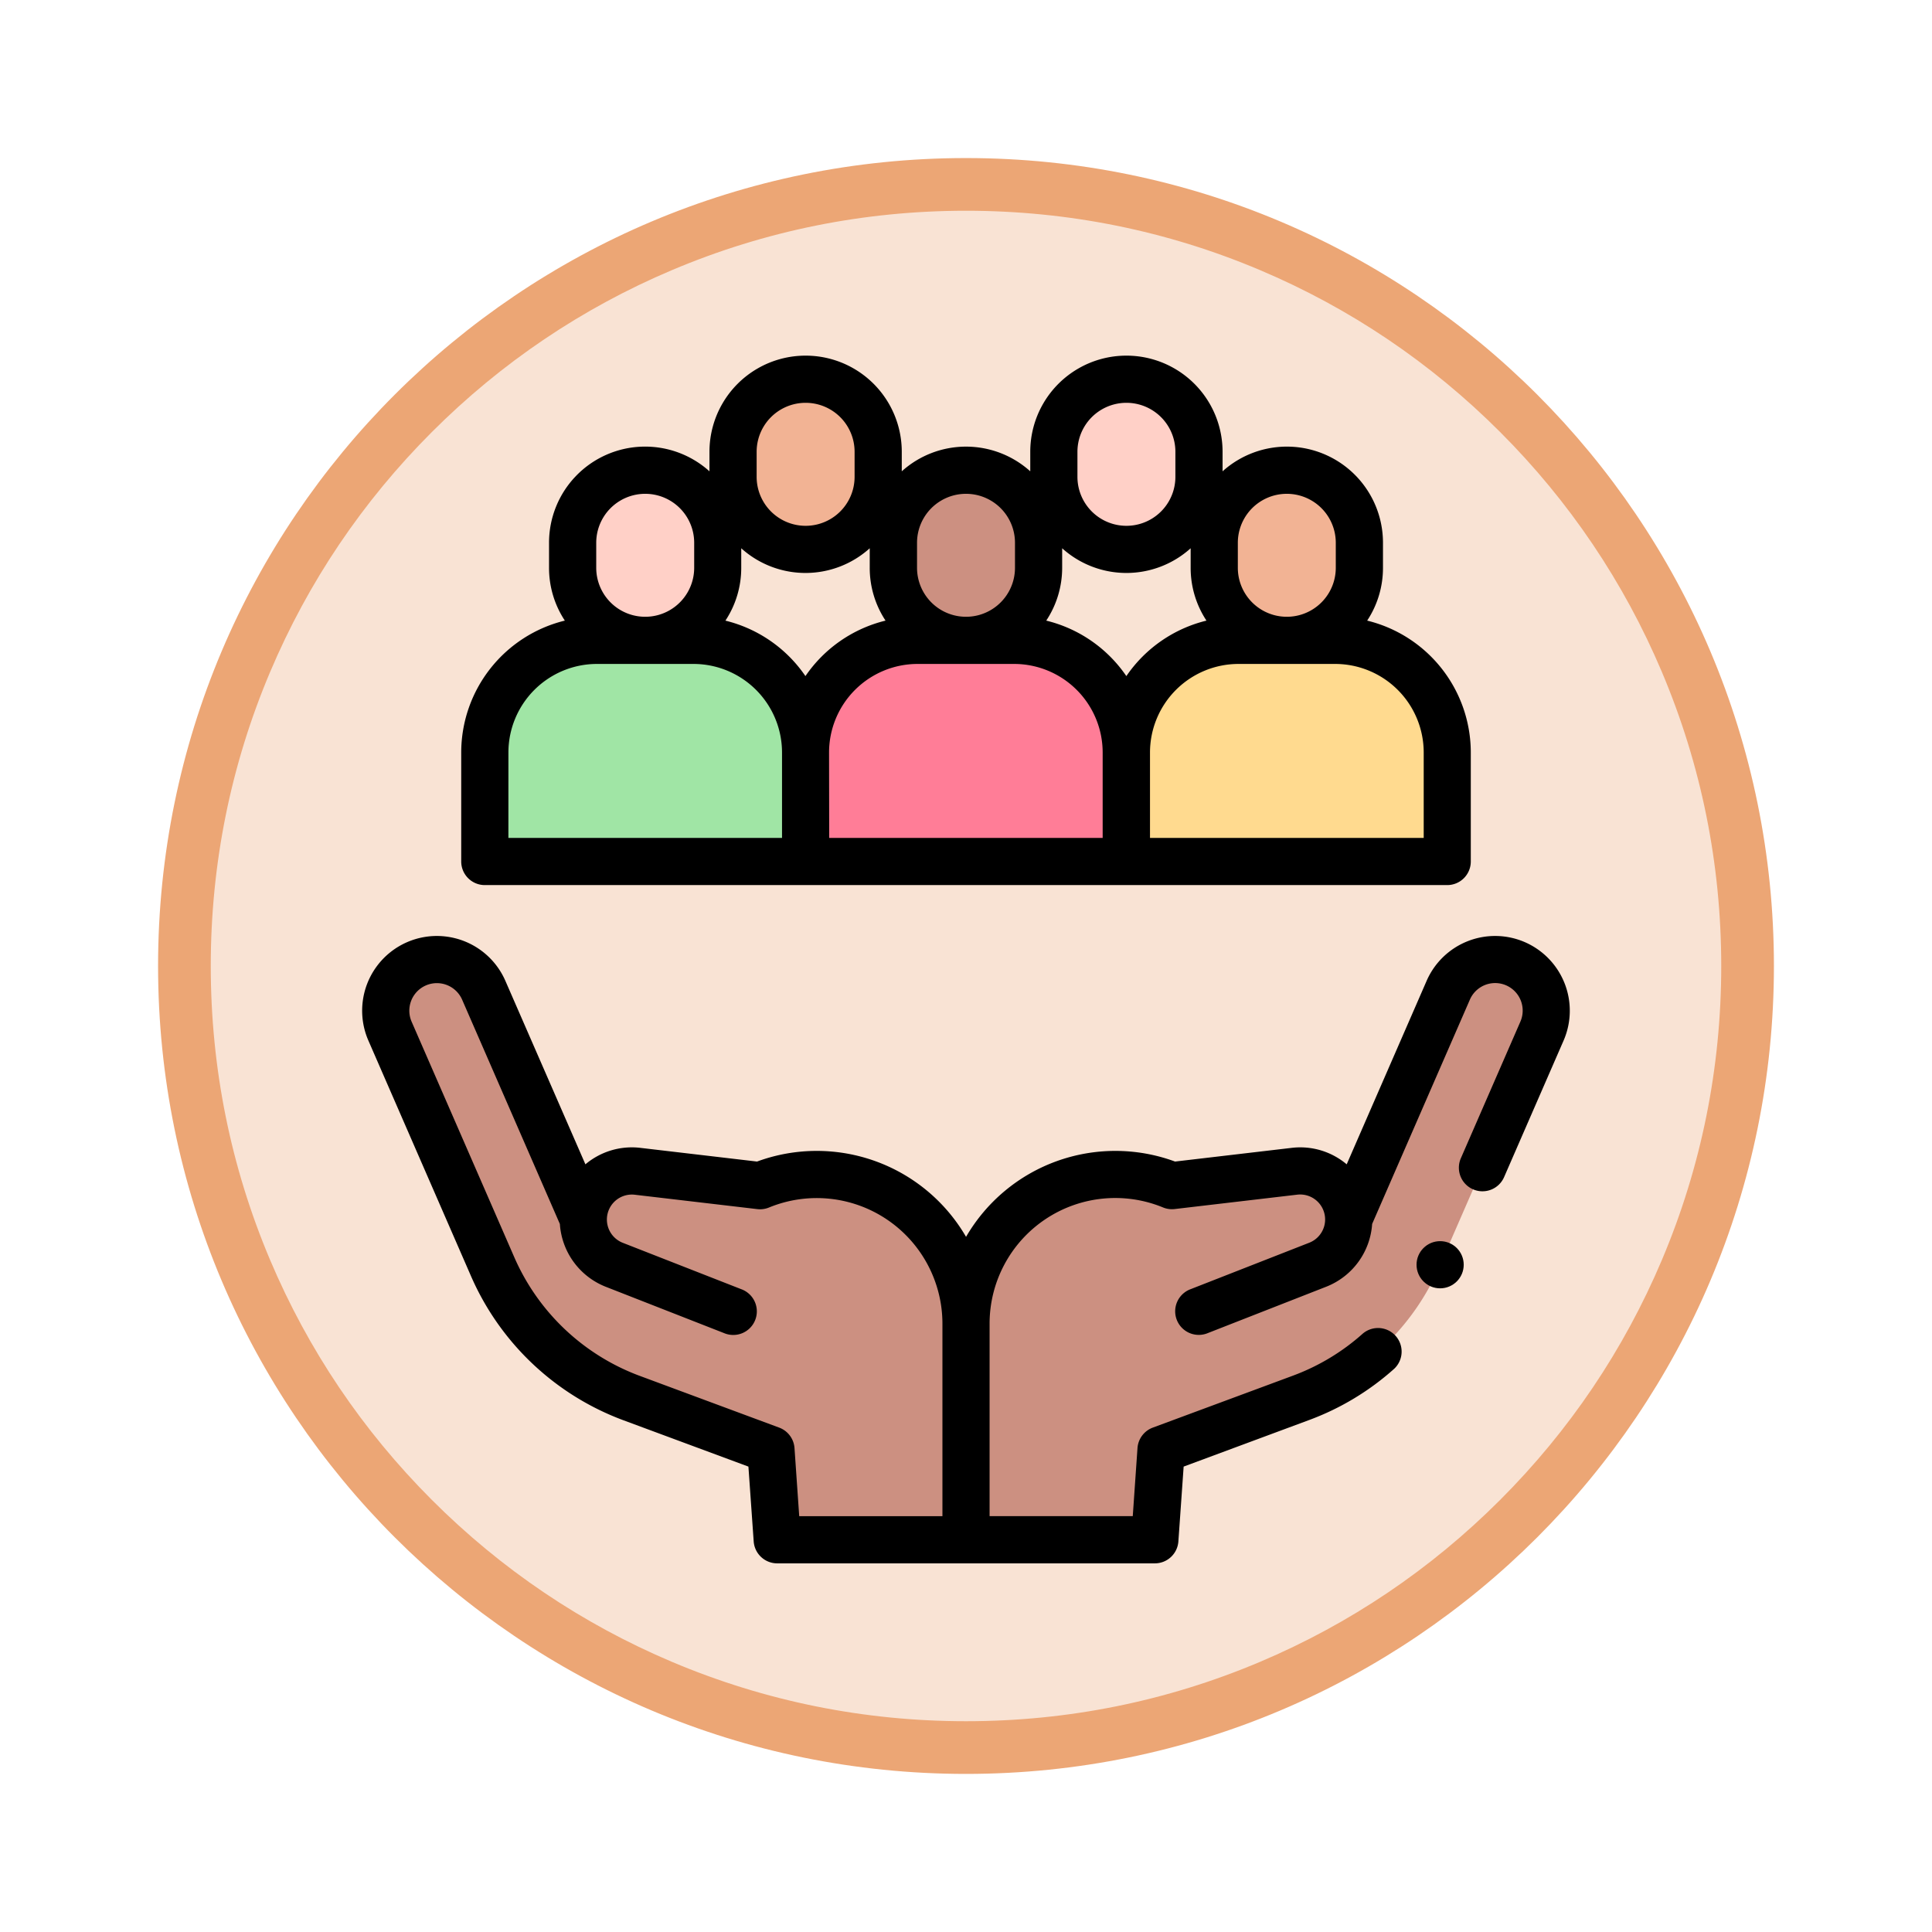 <svg xmlns="http://www.w3.org/2000/svg" xmlns:xlink="http://www.w3.org/1999/xlink" width="110" height="110" viewBox="0 0 110 110">
  <defs>
    <filter id="Path_982547" x="0" y="0" width="110" height="110" filterUnits="userSpaceOnUse">
      <feOffset dy="3" input="SourceAlpha"/>
      <feGaussianBlur stdDeviation="3" result="blur"/>
      <feFlood flood-opacity="0.161"/>
      <feComposite operator="in" in2="blur"/>
      <feComposite in="SourceGraphic"/>
    </filter>
  </defs>
  <g id="Group_1223239" data-name="Group 1223239" transform="translate(-10516.001 -2337.434)">
    <g id="Group_1223157" data-name="Group 1223157" transform="translate(0 222.188)">
      <g id="Group_1222275" data-name="Group 1222275" transform="translate(9824.001 -9215.727)">
        <g id="Group_1214725" data-name="Group 1214725" transform="translate(701 11336.972)">
          <g id="Group_1200151" data-name="Group 1200151" transform="translate(0 0)">
            <g id="Group_1185952" data-name="Group 1185952" transform="translate(0 0)">
              <g id="Group_1184115" data-name="Group 1184115">
                <g id="Group_1183744" data-name="Group 1183744">
                  <g id="Group_1181546" data-name="Group 1181546">
                    <g id="Group_1177563" data-name="Group 1177563">
                      <g id="Group_1173148" data-name="Group 1173148">
                        <g id="Group_1163803" data-name="Group 1163803">
                          <g id="Group_1163015" data-name="Group 1163015">
                            <g id="Group_1157017" data-name="Group 1157017">
                              <g id="Group_1155793" data-name="Group 1155793">
                                <g id="Group_1154704" data-name="Group 1154704">
                                  <g id="Group_1150790" data-name="Group 1150790">
                                    <g id="Group_1154214" data-name="Group 1154214">
                                      <g id="Group_1152583" data-name="Group 1152583">
                                        <g id="Group_1146973" data-name="Group 1146973">
                                          <g id="Group_1146954" data-name="Group 1146954">
                                            <g transform="matrix(1, 0, 0, 1, -9, -6)" filter="url(#Path_982547)">
                                              <g id="Path_982547-2" data-name="Path 982547" transform="translate(9 6)" fill="#f9e3d4">
                                                <path d="M 46 90.5 C 39.992 90.5 34.164 89.324 28.679 87.003 C 23.38 84.762 18.621 81.553 14.534 77.466 C 10.446 73.379 7.238 68.62 4.996 63.321 C 2.676 57.836 1.5 52.008 1.5 46 C 1.5 39.992 2.676 34.164 4.996 28.679 C 7.238 23.38 10.446 18.621 14.534 14.534 C 18.621 10.446 23.38 7.238 28.679 4.996 C 34.164 2.676 39.992 1.5 46 1.5 C 52.008 1.5 57.836 2.676 63.321 4.996 C 68.62 7.238 73.379 10.446 77.466 14.534 C 81.554 18.621 84.762 23.38 87.004 28.679 C 89.324 34.164 90.5 39.992 90.5 46 C 90.5 52.008 89.324 57.836 87.004 63.321 C 84.762 68.62 81.554 73.379 77.466 77.466 C 73.379 81.553 68.62 84.762 63.321 87.003 C 57.836 89.324 52.008 90.5 46 90.5 Z" stroke="none"/>
                                                <path d="M 46 3 C 40.194 3 34.563 4.136 29.263 6.378 C 24.143 8.544 19.544 11.644 15.594 15.594 C 11.644 19.544 8.544 24.143 6.378 29.263 C 4.136 34.563 3 40.194 3 46 C 3 51.806 4.136 57.437 6.378 62.737 C 8.544 67.857 11.644 72.455 15.594 76.405 C 19.544 80.355 24.143 83.456 29.263 85.622 C 34.563 87.863 40.194 89 46 89 C 51.806 89 57.437 87.863 62.737 85.622 C 67.857 83.456 72.456 80.355 76.406 76.405 C 80.356 72.455 83.456 67.857 85.622 62.737 C 87.863 57.437 89 51.806 89 46 C 89 40.194 87.863 34.563 85.622 29.263 C 83.456 24.143 80.356 19.544 76.406 15.594 C 72.456 11.644 67.857 8.544 62.737 6.378 C 57.437 4.136 51.806 3 46 3 M 46 0 C 71.405 0 92 20.595 92 46 C 92 71.405 71.405 92 46 92 C 20.595 92 0 71.405 0 46 C 0 20.595 20.595 0 46 0 Z" stroke="none" fill="#eca675"/>
                                              </g>
                                            </g>
                                          </g>
                                        </g>
                                      </g>
                                    </g>
                                  </g>
                                </g>
                              </g>
                            </g>
                          </g>
                        </g>
                      </g>
                    </g>
                  </g>
                </g>
              </g>
            </g>
          </g>
        </g>
      </g>
      <g id="poblacion_1_" data-name="poblacion (1)" transform="translate(10536.613 2135.495)">
        <path id="Path_1175595" data-name="Path 1175595" d="M256,289.054V276.771a8.5,8.5,0,0,1,11.727-7.878l6.978-.819a2.765,2.765,0,0,1,1.33,5.32l-6.745,2.641,8.519-5.3,5.649-12.966a2.911,2.911,0,1,1,5.337,2.326l-5.854,13.434a13.843,13.843,0,0,1-7.874,7.448L267.1,283.93l-.355,5.124Z" transform="translate(-221.612 -221.635)" fill="#cc9081"/>
        <g id="Group_1223155" data-name="Group 1223155" transform="translate(6.991 1.343)">
          <path id="XMLID_86_" d="M199.883,120.7h-5.5A6.382,6.382,0,0,0,188,127.083v6.209h18.265v-6.209A6.382,6.382,0,0,0,199.883,120.7Z" transform="translate(-169.735 -105.834)" fill="#ff7d97"/>
          <path id="XMLID_83_" d="M229.369,48.574a4.131,4.131,0,0,0-4.131,4.131v1.424a4.131,4.131,0,0,0,8.263,0V52.705A4.131,4.131,0,0,0,229.369,48.574Z" transform="translate(-201.972 -43.393)" fill="#cc9081"/>
          <path id="XMLID_89_" d="M161.369,10a4.131,4.131,0,0,0-4.131,4.131v1.424a4.131,4.131,0,1,0,8.263,0V14.131A4.131,4.131,0,0,0,161.369,10Z" transform="translate(-143.104 -10)" fill="#f2b394"/>
          <path id="XMLID_229_" d="M297.369,10a4.131,4.131,0,0,1,4.131,4.131v1.424a4.131,4.131,0,1,1-8.263,0V14.131A4.131,4.131,0,0,1,297.369,10Z" transform="translate(-260.839 -10)" fill="#ffd0c7"/>
          <path id="XMLID_80_" d="M63.883,120.7h-5.5A6.382,6.382,0,0,0,52,127.083v6.209H70.265v-6.209A6.382,6.382,0,0,0,63.883,120.7Z" transform="translate(-52 -105.834)" fill="#a0e5a5"/>
          <path id="XMLID_79_" d="M93.369,48.574a4.131,4.131,0,0,0-4.131,4.131v1.424a4.131,4.131,0,0,0,8.263,0V52.705A4.131,4.131,0,0,0,93.369,48.574Z" transform="translate(-84.237 -43.393)" fill="#ffd0c7"/>
          <path id="XMLID_76_" d="M330.382,120.7h5.5a6.382,6.382,0,0,1,6.382,6.382v6.209H324v-6.209A6.382,6.382,0,0,1,330.382,120.7Z" transform="translate(-287.47 -105.834)" fill="#ffda8f"/>
          <path id="XMLID_75_" d="M365.369,48.574a4.131,4.131,0,0,1,4.131,4.131v1.424a4.131,4.131,0,1,1-8.263,0V52.705A4.131,4.131,0,0,1,365.369,48.574Z" transform="translate(-319.707 -43.393)" fill="#f2b394"/>
        </g>
        <path id="Path_1175596" data-name="Path 1175596" d="M43.038,289.054V276.77a8.5,8.5,0,0,0-11.727-7.878l-6.978-.819a2.765,2.765,0,0,0-1.33,5.32l6.745,2.641-8.519-5.3L15.58,257.767a2.911,2.911,0,0,0-5.337,2.326L16.1,273.526a13.842,13.842,0,0,0,7.874,7.448l7.963,2.955.355,5.124Z" transform="translate(-8.65 -221.634)" fill="#cc9081"/>
        <g id="Group_1223156" data-name="Group 1223156" transform="translate(0.008 0)">
          <path id="Path_1175597" data-name="Path 1175597" d="M43.343,30.144h54.8A1.343,1.343,0,0,0,99.481,28.8V22.592a7.737,7.737,0,0,0-5.9-7.506,5.441,5.441,0,0,0,.9-3.007V10.655a5.471,5.471,0,0,0-9.133-4.069V5.474a5.474,5.474,0,0,0-10.949,0V6.586a5.462,5.462,0,0,0-7.316,0V5.474a5.474,5.474,0,1,0-10.949,0V6.586A5.471,5.471,0,0,0,47,10.655v1.424a5.441,5.441,0,0,0,.9,3.007A7.737,7.737,0,0,0,42,22.592V28.8A1.343,1.343,0,0,0,43.343,30.144Zm13.7-15.058a5.441,5.441,0,0,0,.9-3.007V10.967a5.462,5.462,0,0,0,7.316,0v1.112a5.441,5.441,0,0,0,.9,3.007,7.748,7.748,0,0,0-4.561,3.159,7.746,7.746,0,0,0-4.561-3.159Zm5.9,7.506a5.045,5.045,0,0,1,5.039-5.039h5.5a5.045,5.045,0,0,1,5.039,5.039v4.866H62.951ZM76.215,12.079V10.967a5.462,5.462,0,0,0,7.316,0v1.112a5.441,5.441,0,0,0,.9,3.007,7.748,7.748,0,0,0-4.561,3.159,7.746,7.746,0,0,0-4.561-3.159A5.442,5.442,0,0,0,76.215,12.079ZM96.8,22.592v4.866H81.216V22.592a5.045,5.045,0,0,1,5.039-5.039h5.5A5.045,5.045,0,0,1,96.8,22.592ZM86.217,10.655a2.788,2.788,0,1,1,5.577,0v1.424a2.788,2.788,0,1,1-5.577,0ZM77.085,5.474a2.788,2.788,0,0,1,5.577,0V6.9a2.788,2.788,0,0,1-5.577,0Zm-9.133,5.181a2.788,2.788,0,1,1,5.577,0v1.424a2.788,2.788,0,1,1-5.577,0ZM58.82,5.474a2.788,2.788,0,0,1,5.577,0V6.9a2.788,2.788,0,0,1-5.577,0Zm-9.133,5.181a2.788,2.788,0,1,1,5.577,0v1.424a2.788,2.788,0,1,1-5.577,0Zm-5,11.937a5.045,5.045,0,0,1,5.039-5.039h5.5a5.045,5.045,0,0,1,5.039,5.039v4.866H44.686Z" transform="translate(-36.36 0)"/>
          <path id="Path_1175598" data-name="Path 1175598" d="M66.214,246.363a4.254,4.254,0,0,0-5.6,2.2L56.063,259.01a4.1,4.1,0,0,0-3.127-.938l-6.645.78a9.83,9.83,0,0,0-11.9,4.287,9.83,9.83,0,0,0-11.9-4.287l-6.645-.78a4.1,4.1,0,0,0-3.127.938L8.162,248.563a4.254,4.254,0,0,0-7.8,3.4L6.216,265.4a15.26,15.26,0,0,0,8.638,8.171L22,276.22l.3,4.259a1.343,1.343,0,0,0,1.34,1.25h21.5a1.343,1.343,0,0,0,1.34-1.25l.3-4.259,7.151-2.654a15.123,15.123,0,0,0,4.843-2.921,1.343,1.343,0,0,0-1.791-2,12.446,12.446,0,0,1-3.987,2.4L45.025,274a1.343,1.343,0,0,0-.873,1.166l-.269,3.874H35.731V268.1a7.155,7.155,0,0,1,9.873-6.636,1.338,1.338,0,0,0,.667.092l6.978-.819a1.422,1.422,0,0,1,.684,2.736l-6.745,2.641a1.343,1.343,0,1,0,.979,2.5l6.745-2.641a4.136,4.136,0,0,0,2.6-3.567l5.566-12.775a1.568,1.568,0,0,1,2.875,1.253l-3.382,7.762a1.343,1.343,0,1,0,2.462,1.073l3.382-7.762A4.259,4.259,0,0,0,66.214,246.363ZM24.624,275.17A1.343,1.343,0,0,0,23.751,274l-7.963-2.955a12.562,12.562,0,0,1-7.11-6.726L2.824,250.889A1.568,1.568,0,0,1,5.7,249.636l5.565,12.772a4.137,4.137,0,0,0,2.6,3.569l6.745,2.641a1.343,1.343,0,1,0,.979-2.5l-6.745-2.641a1.422,1.422,0,0,1,.684-2.736l6.978.819a1.339,1.339,0,0,0,.667-.092,7.155,7.155,0,0,1,9.873,6.636v10.94H24.892Z" transform="translate(-0.008 -212.967)"/>
          <ellipse id="Ellipse_14658" data-name="Ellipse 14658" cx="1.343" cy="1.343" rx="1.343" ry="1.343" transform="translate(60.032 50.417)"/>
        </g>
      </g>
    </g>
  </g>
</svg>
